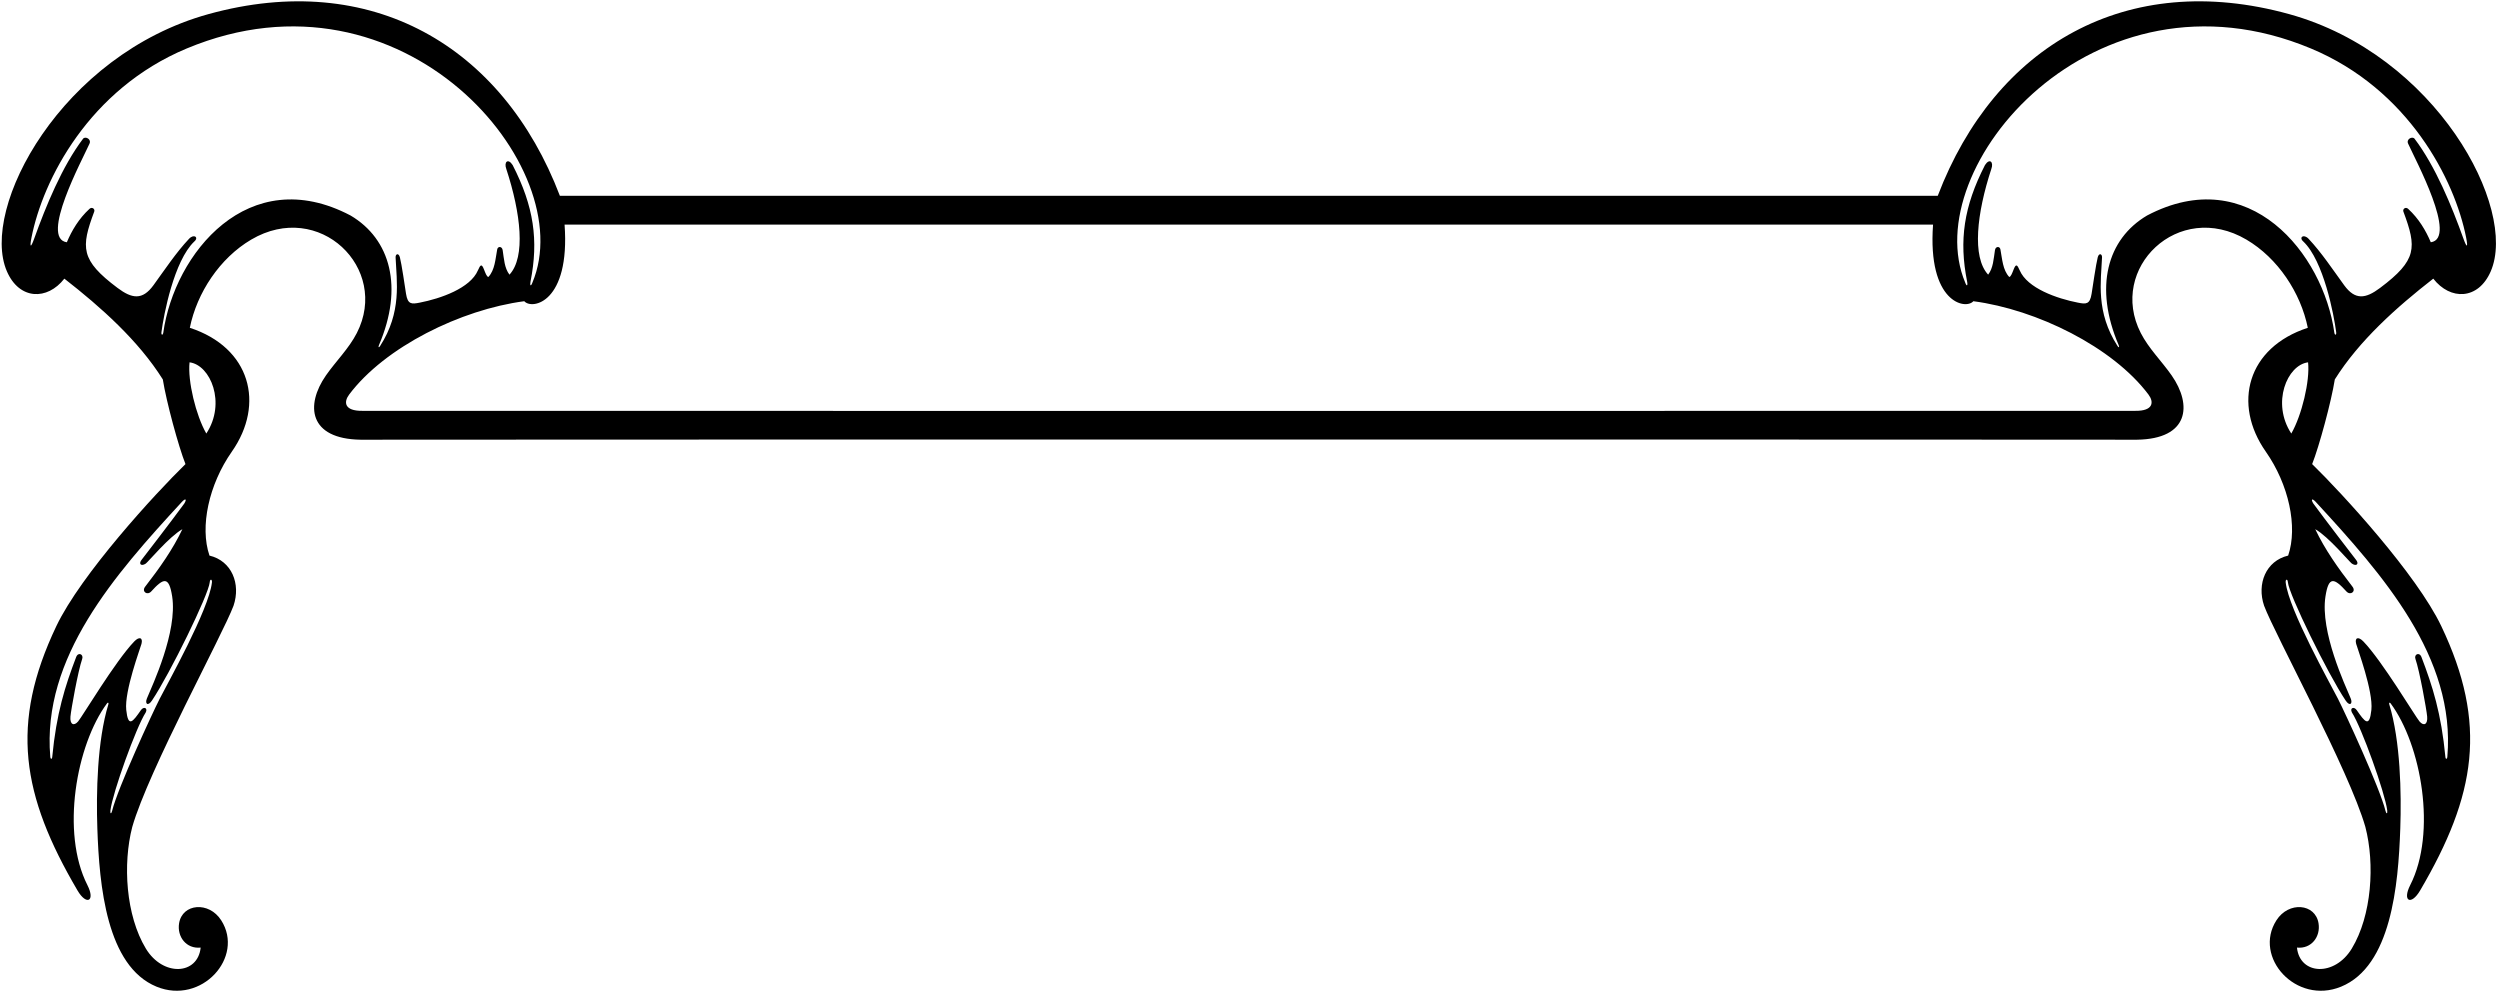 <?xml version="1.0" encoding="UTF-8"?>
<svg xmlns="http://www.w3.org/2000/svg" xmlns:xlink="http://www.w3.org/1999/xlink" width="527pt" height="209pt" viewBox="0 0 527 209" version="1.1">
<g id="surface1">
<path style=" stroke:none;fill-rule:nonzero;fill:rgb(0%,0%,0%);fill-opacity:1;" d="M 482.531 2.969 C 448.277 -6.488 420.551 9.633 408.477 41.277 C 389.734 41.277 136.766 41.277 118.023 41.277 C 105.949 9.633 78.223 -6.488 43.969 2.969 C 12.949 11.535 -4.316 43.891 1.457 57.203 C 4.082 63.266 9.98 63.348 13.566 58.738 C 21.336 64.793 29.176 71.793 34.32 79.98 C 35.066 84.672 37.609 94.07 39.098 97.832 C 32.785 103.977 17.074 121.078 11.875 131.992 C 2.066 152.594 4.527 167.602 16.34 187.715 C 18.246 190.965 20.152 189.977 18.426 186.582 C 12.801 175.527 16.059 157.039 22.562 148.262 C 22.758 147.996 22.945 148.129 22.848 148.457 C 20.484 156.191 20.262 167.176 20.52 174.629 C 20.93 186.656 22.449 203.664 33.004 207.992 C 42.488 211.879 51.594 201.77 46.633 194.004 C 44.043 189.949 38.438 190.445 37.754 194.621 C 37.289 197.449 39.258 200.07 42.301 199.75 C 41.695 205.543 34.355 205.918 30.746 199.961 C 26.516 192.977 25.855 182.121 27.879 174.324 C 31.254 162.492 47.004 133.676 49.227 127.691 C 50.797 123.07 48.852 118.234 44.156 117.117 C 42.082 111.043 44.031 102.117 48.871 95.207 C 55.918 85.145 52.785 73.262 40.016 69.102 C 41.508 61.719 46.328 54.414 52.949 50.512 C 67.312 42.047 82.195 56.57 75.223 70.199 C 73.547 73.48 70.801 76.141 68.707 79.145 C 64.344 85.414 65.062 92.531 76.023 92.691 C 79.008 92.641 447.492 92.641 450.48 92.691 C 461.438 92.531 462.156 85.414 457.789 79.145 C 455.699 76.141 452.953 73.48 451.273 70.199 C 444.305 56.57 459.188 42.047 473.551 50.512 C 480.176 54.414 484.992 61.719 486.484 69.102 C 473.715 73.262 470.578 85.145 477.629 95.207 C 482.469 102.117 484.418 111.043 482.344 117.117 C 477.648 118.234 475.699 123.07 477.273 127.691 C 479.496 133.676 495.246 162.492 498.621 174.324 C 500.645 182.121 499.984 192.977 495.754 199.961 C 492.145 205.918 484.805 205.543 484.199 199.75 C 487.242 200.07 489.211 197.449 488.746 194.621 C 488.062 190.445 482.457 189.949 479.867 194.004 C 474.906 201.77 484.012 211.879 493.496 207.992 C 504.051 203.664 505.57 186.656 505.98 174.629 C 506.238 167.176 506.016 156.191 503.652 148.457 C 503.555 148.129 503.742 147.996 503.938 148.262 C 510.441 157.039 513.699 175.527 508.074 186.582 C 506.348 189.977 508.254 190.965 510.16 187.715 C 521.973 167.602 524.434 152.594 514.625 131.992 C 509.426 121.078 493.715 103.977 487.402 97.832 C 488.891 94.07 491.434 84.672 492.18 79.98 C 497.324 71.793 505.164 64.793 512.934 58.738 C 516.52 63.348 522.414 63.266 525.047 57.203 C 530.816 43.891 513.551 11.535 482.531 2.969 Z M 44.215 122.719 C 44.273 121.961 44.754 122.082 44.676 122.781 C 44.047 128.504 35.234 144.199 33.66 147.305 C 32.031 150.508 24.824 166.109 23.637 170.93 C 23.461 171.656 23.184 171.578 23.277 170.824 C 23.727 167.137 28.684 153.305 30.715 150.191 C 31.219 149.223 30.285 148.852 29.699 149.703 C 27.988 152.176 27.02 153.473 26.613 149.656 C 26.195 145.695 29.582 136.645 29.824 135.727 C 30.164 134.422 29.383 134.098 28.301 135.219 C 24.34 139.324 17.344 151.059 16.465 152.086 C 15.566 153.129 14.707 152.727 14.852 151.051 C 14.98 149.582 16.457 141.387 17.324 138.91 C 17.672 137.93 16.488 137.367 16.055 138.508 C 13.719 144.629 11.883 150.383 11.012 159.57 C 10.961 160.105 10.645 160.09 10.598 159.516 C 8.82 138.57 24.156 121.176 38.328 105.816 C 39.133 104.945 39.426 105.219 38.844 106.152 C 36.527 109.34 30.051 117.766 29.895 117.949 C 29.137 118.832 29.711 119.48 30.73 118.805 C 31.199 118.492 35.684 113.094 38.449 111.551 C 36.422 115.82 33.621 119.777 30.609 123.66 C 29.793 124.695 31.02 125.57 31.852 124.703 C 34.488 121.785 35.625 121.414 36.293 125.73 C 37.445 133.176 32.133 144.438 30.977 147.215 C 30.484 148.395 31.195 148.961 32.051 147.648 C 35.758 142.133 44.02 125.297 44.215 122.719 Z M 43.492 91.391 C 41.293 87.566 39.535 80.289 39.957 76.379 C 44.367 76.93 47.727 84.953 43.492 91.391 Z M 73.902 45.43 C 52.355 34.09 36.75 53.469 34.422 70.129 C 34.324 70.727 33.949 70.695 34.035 70.008 C 34.508 66.352 36.684 54.961 40.969 50.898 C 41.945 50.059 40.918 49.227 39.852 50.336 C 37.109 53.258 34.789 56.77 32.348 60.129 C 30.023 63.324 27.824 62.98 24.785 60.699 C 16.945 54.824 17.031 52.195 19.867 44.598 C 20.066 44.02 19.367 43.539 18.852 44.035 C 16.609 46.102 15.141 48.586 14.09 51.07 C 8.387 50.277 17.312 33.742 18.852 30.316 C 19.34 29.344 18.012 28.664 17.52 29.23 C 13.098 35.062 9.68 43.426 7.203 50.32 C 6.477 52.352 6.223 52.191 6.633 50.105 C 9.035 37.883 18.789 18.805 39.352 10.223 C 85.109 -8.879 122.426 35.395 112.227 59.586 C 111.93 60.434 111.648 60.289 111.836 59.336 C 113.559 50.66 112.539 43.52 108.066 34.797 C 107.09 33.277 106.176 34.137 106.734 35.637 C 109.793 44.965 110.848 54.172 107.398 57.898 C 106.316 56.496 106.246 54.535 105.965 52.754 C 105.859 51.895 104.941 51.852 104.809 52.578 C 104.426 54.641 104.32 56.918 102.953 58.387 C 102.594 58.34 102.309 57.516 102.027 56.805 C 101.539 55.551 101.277 55.754 100.746 56.992 C 99.137 60.762 92.895 62.938 88.457 63.801 C 86.762 64.129 85.949 64.199 85.59 61.926 C 85.402 60.711 84.652 55.551 84.301 54.258 C 84.059 53.277 83.363 53.48 83.391 54.258 C 83.613 59.328 84.746 65.785 80.109 72.965 C 79.867 73.344 79.691 73.211 79.879 72.766 C 85.109 60.562 82.324 50.406 73.902 45.43 Z M 452.902 83.176 C 454.074 84.738 453.961 86.645 450.125 86.605 C 449.258 86.637 77.242 86.637 76.375 86.605 C 72.539 86.645 72.422 84.738 73.598 83.176 C 81.137 73.133 97.176 65.25 110.516 63.496 C 112.16 65.367 120.211 63.793 119.012 47.344 C 121.32 47.344 405.18 47.344 407.488 47.344 C 406.289 63.793 414.34 65.367 415.984 63.496 C 429.324 65.25 445.363 73.133 452.902 83.176 Z M 483.008 91.391 C 478.773 84.953 482.133 76.93 486.543 76.379 C 486.965 80.289 485.207 87.566 483.008 91.391 Z M 488.172 105.816 C 502.344 121.176 517.684 138.57 515.902 159.516 C 515.855 160.09 515.539 160.105 515.488 159.57 C 514.617 150.383 512.781 144.629 510.445 138.508 C 510.012 137.367 508.828 137.93 509.176 138.91 C 510.043 141.387 511.52 149.582 511.645 151.051 C 511.793 152.727 510.934 153.129 510.035 152.086 C 509.156 151.059 502.16 139.324 498.199 135.219 C 497.117 134.098 496.336 134.422 496.68 135.727 C 496.918 136.645 500.305 145.695 499.887 149.656 C 499.48 153.473 498.512 152.176 496.801 149.703 C 496.215 148.852 495.281 149.223 495.785 150.191 C 497.812 153.305 502.773 167.137 503.227 170.824 C 503.316 171.578 503.039 171.656 502.863 170.93 C 501.676 166.109 494.469 150.508 492.844 147.305 C 491.266 144.199 482.453 128.504 481.824 122.781 C 481.746 122.082 482.227 121.961 482.285 122.719 C 482.48 125.297 490.742 142.133 494.445 147.648 C 495.305 148.961 496.016 148.395 495.523 147.215 C 494.367 144.438 489.055 133.176 490.207 125.73 C 490.875 121.414 492.012 121.785 494.648 124.703 C 495.48 125.57 496.707 124.695 495.891 123.66 C 492.879 119.777 490.078 115.82 488.051 111.551 C 490.812 113.094 495.301 118.492 495.77 118.805 C 496.789 119.48 497.363 118.832 496.605 117.949 C 496.449 117.766 489.973 109.34 487.656 106.152 C 487.07 105.219 487.367 104.945 488.172 105.816 Z M 519.297 50.32 C 516.82 43.426 513.402 35.062 508.98 29.23 C 508.488 28.664 507.16 29.344 507.648 30.316 C 509.188 33.742 518.113 50.277 512.41 51.07 C 511.359 48.586 509.891 46.102 507.648 44.035 C 507.133 43.539 506.434 44.02 506.633 44.598 C 509.469 52.195 509.555 54.824 501.715 60.699 C 498.676 62.98 496.477 63.324 494.152 60.129 C 491.711 56.77 489.391 53.258 486.648 50.336 C 485.582 49.227 484.555 50.059 485.527 50.898 C 489.816 54.961 491.992 66.352 492.465 70.008 C 492.551 70.695 492.176 70.727 492.078 70.129 C 489.75 53.469 474.145 34.09 452.598 45.43 C 444.176 50.406 441.391 60.562 446.621 72.766 C 446.812 73.211 446.633 73.344 446.391 72.965 C 441.754 65.785 442.887 59.328 443.109 54.258 C 443.137 53.48 442.441 53.277 442.199 54.258 C 441.852 55.551 441.102 60.711 440.91 61.926 C 440.551 64.199 439.738 64.129 438.043 63.801 C 433.605 62.938 427.363 60.762 425.754 56.992 C 425.223 55.754 424.961 55.551 424.473 56.805 C 424.191 57.516 423.906 58.34 423.547 58.387 C 422.18 56.918 422.074 54.641 421.688 52.578 C 421.559 51.852 420.641 51.895 420.535 52.754 C 420.254 54.535 420.184 56.496 419.102 57.898 C 415.652 54.172 416.707 44.965 419.766 35.637 C 420.324 34.137 419.41 33.277 418.434 34.797 C 413.961 43.52 412.941 50.66 414.664 59.336 C 414.852 60.289 414.57 60.434 414.273 59.586 C 404.074 35.395 441.391 -8.879 487.148 10.223 C 507.711 18.805 517.465 37.883 519.867 50.105 C 520.277 52.191 520.023 52.352 519.297 50.32 "/>
</g>
</svg>
